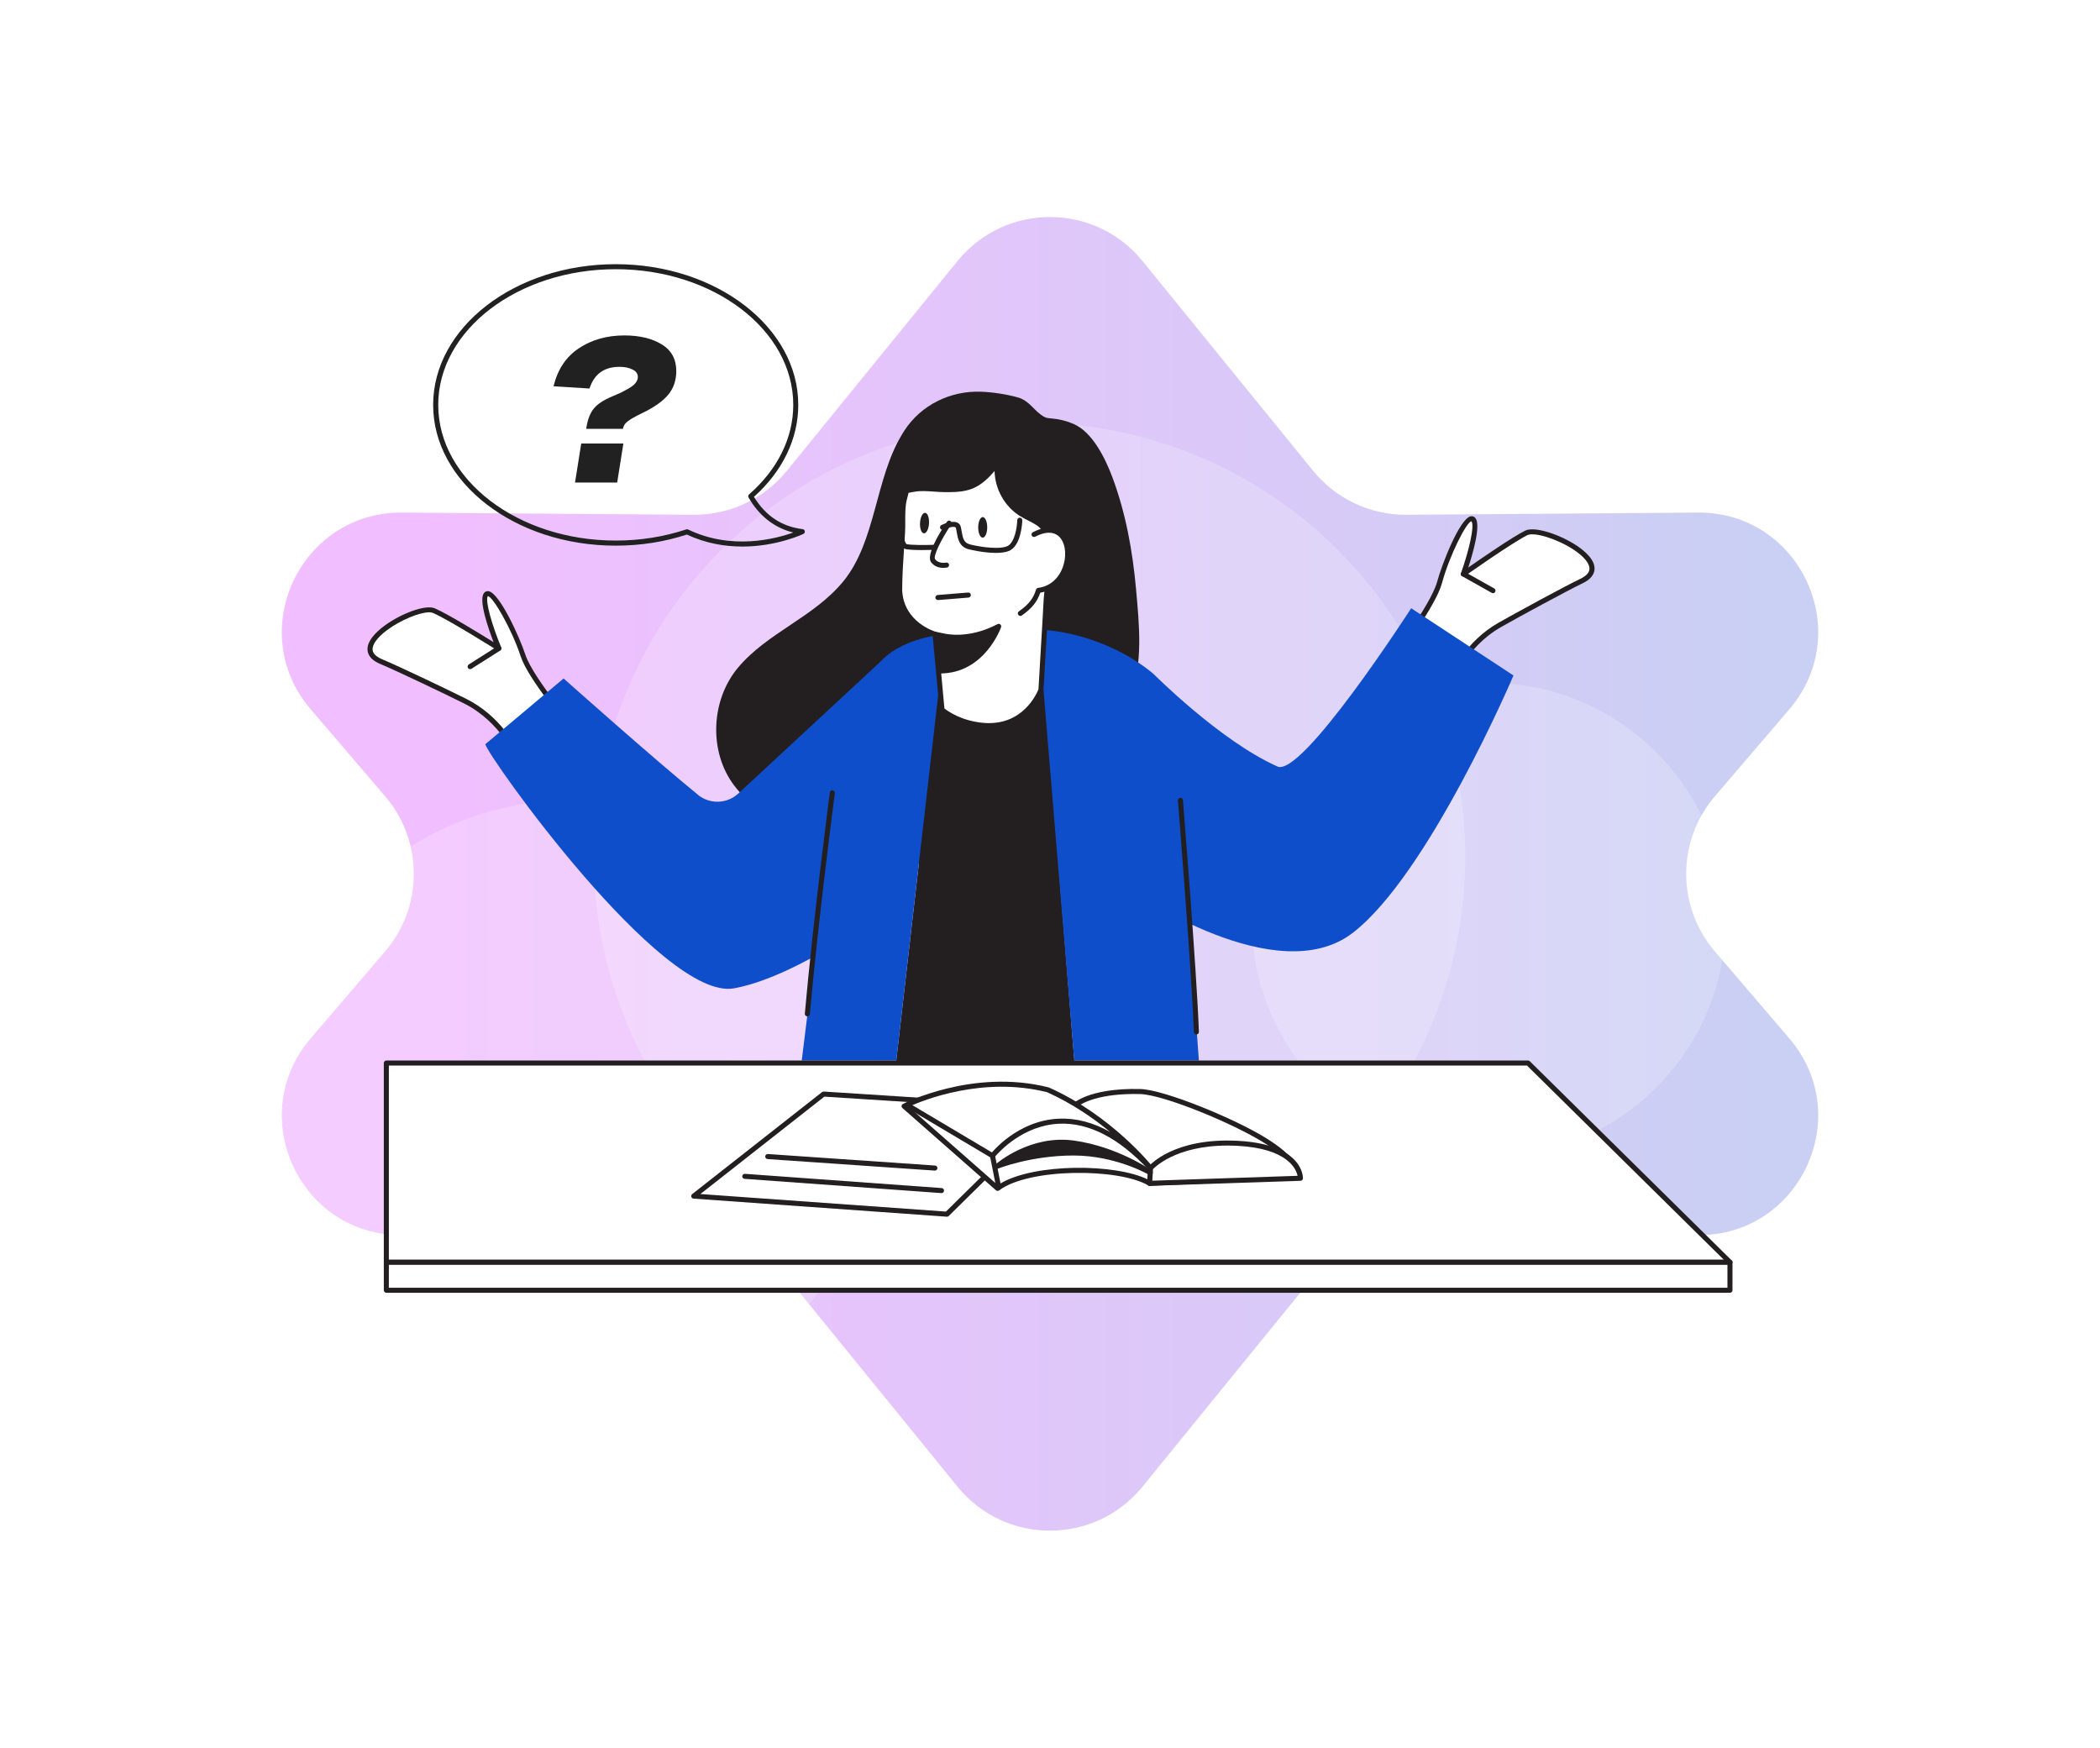 <svg width="1240" height="1032" viewBox="0 0 1240 1032" fill="none" xmlns="http://www.w3.org/2000/svg">
<g filter="url(#filter0_f_112_11)">
<path d="M565.392 154.134C593.562 119.503 646.438 119.503 674.608 154.134L775.366 278.003C788.851 294.582 809.138 304.137 830.508 303.975L1002.53 302.671C1062.89 302.213 1095.79 372.961 1056.55 418.825L1012.56 470.235C990.016 496.581 990.016 535.419 1012.56 561.765L1056.55 613.175C1095.79 659.039 1062.89 729.787 1002.53 729.329L830.508 728.025C809.138 727.863 788.851 737.418 775.366 753.997L674.608 877.866C646.438 912.497 593.562 912.497 565.392 877.866L464.634 753.997C451.149 737.418 430.862 727.863 409.492 728.025L237.472 729.329C177.111 729.787 144.209 659.039 183.453 613.175L227.442 561.765C249.984 535.419 249.984 496.581 227.442 470.235L183.453 418.825C144.209 372.961 177.111 302.213 237.472 302.671L409.492 303.975C430.862 304.137 451.149 294.582 464.634 278.003L565.392 154.134Z" fill="url(#paint0_linear_112_11)" fill-opacity="0.25"/>
</g>
<ellipse cx="338.496" cy="653.807" rx="181.337" ry="181.447" fill="white" fill-opacity="0.2"/>
<ellipse cx="607.911" cy="506.057" rx="257.326" ry="256.618" fill="white" fill-opacity="0.2"/>
<ellipse cx="879.053" cy="543.211" rx="139.889" ry="139.974" fill="white" fill-opacity="0.2"/>
<path d="M818.562 394.012C818.562 394.012 845.924 359.093 850.057 343.88C854.171 328.668 866.331 302.12 870.047 306.873C873.783 311.626 864.106 338.949 864.106 338.949C864.106 338.949 891.468 319.58 901.205 314.688C910.683 309.935 956.564 332.207 933.812 343.144C924.116 347.798 895.502 363.408 885.586 369.036C863.45 381.603 855.621 404.512 855.621 404.512L818.582 394.012H818.562Z" fill="white"/>
<path d="M855.601 405.983C855.462 405.983 855.323 405.983 855.204 405.924L818.364 395.484C818.364 395.484 818.165 395.444 818.066 395.424C817.469 395.225 817.072 394.648 817.072 394.012C817.072 393.594 817.231 393.237 817.489 392.958C819.377 390.532 844.732 357.76 848.607 343.482C851.488 332.864 861.98 306.177 868.398 304.884C869.491 304.666 870.524 305.063 871.22 305.958C874.498 310.154 869.749 326.6 866.987 335.111C874.856 329.622 892.879 317.194 900.529 313.356C906.172 310.532 921.294 315.702 931.051 322.205C936.038 325.546 941.92 330.676 941.522 336.244C941.284 339.545 938.899 342.309 934.429 344.457C925.109 348.931 896.793 364.323 886.302 370.288C864.901 382.439 857.072 404.73 857.012 404.949C856.794 405.566 856.217 405.963 855.601 405.963V405.983ZM821.106 393.157L854.687 402.682C856.754 397.512 865.278 378.819 884.831 367.723C894.131 362.434 923.241 346.545 933.137 341.792C936.575 340.142 938.383 338.213 938.542 336.045C938.76 332.864 935.422 328.727 929.381 324.691C919.843 318.327 905.954 313.952 901.841 316.02C892.322 320.813 865.219 339.983 864.941 340.162C864.404 340.539 863.709 340.52 863.172 340.162C862.655 339.764 862.457 339.088 862.675 338.471C867.305 325.426 870.862 310.393 868.855 307.808C865.954 308.126 855.86 328.091 851.468 344.278C847.812 357.8 826.749 385.799 821.086 393.177H821.106V393.157Z" fill="#231F20"/>
<path d="M881.592 350.283C881.354 350.283 881.096 350.224 880.857 350.085L863.351 340.241C862.636 339.843 862.377 338.929 862.775 338.213C863.172 337.497 864.086 337.238 864.802 337.636L882.308 347.48C883.023 347.877 883.281 348.792 882.884 349.508C882.606 350.005 882.109 350.264 881.592 350.264V350.283Z" fill="#231F20"/>
<path d="M342.897 435.474C342.897 435.474 313.727 402.026 308.819 387.052C303.911 372.078 290.379 346.207 286.921 351.138C283.444 356.09 294.552 382.856 294.552 382.856C294.552 382.856 266.216 364.939 256.241 360.564C246.266 356.189 201.875 380.967 225.163 390.691C235.079 394.827 264.487 408.906 274.681 414.017C297.433 425.412 306.474 447.863 306.474 447.863L342.917 435.434V435.474H342.897Z" fill="white"/>
<path d="M306.454 449.374C305.858 449.374 305.302 449.016 305.063 448.439C304.984 448.22 295.943 426.346 273.985 415.369C263.176 409.96 234.125 396.08 224.567 392.083C219.997 390.174 217.453 387.529 217.056 384.248C216.38 378.7 221.964 373.271 226.773 369.672C236.171 362.652 251.015 356.706 256.797 359.232C264.646 362.672 283.305 374.126 291.452 379.197C288.233 370.845 282.629 354.658 285.689 350.303C286.345 349.369 287.358 348.931 288.451 349.09C294.929 350.045 306.812 376.155 310.23 386.615C314.82 400.634 341.784 431.934 343.891 434.36C344.209 434.639 344.387 435.036 344.387 435.474C344.387 436.09 344.01 436.667 343.414 436.886C343.354 436.886 343.275 436.925 343.215 436.945L306.931 449.314C306.772 449.374 306.613 449.394 306.454 449.394V449.374ZM253.34 361.578C247.677 361.578 236.47 366.172 228.581 372.058C222.759 376.393 219.639 380.709 220.036 383.87C220.295 386.018 222.222 387.847 225.739 389.319C235.873 393.555 265.779 407.892 275.357 412.685C295.466 422.747 304.964 440.962 307.289 446.013L340.334 434.738C334.293 427.659 311.799 400.813 307.428 387.509C302.202 371.581 291.074 352.173 288.034 352.013C286.285 354.678 290.637 369.493 295.943 382.279C296.201 382.876 296.022 383.572 295.525 383.99C295.029 384.407 294.313 384.467 293.777 384.109C293.499 383.93 265.421 366.212 255.665 361.936C255.069 361.678 254.294 361.559 253.38 361.559H253.34V361.578Z" fill="#231F20"/>
<path d="M277.582 395.126C277.085 395.126 276.608 394.887 276.33 394.43C275.893 393.734 276.092 392.819 276.787 392.362L293.757 381.603C294.452 381.166 295.366 381.365 295.823 382.061C296.261 382.757 296.062 383.671 295.366 384.129L278.397 394.887C278.158 395.046 277.88 395.126 277.602 395.126H277.582Z" fill="#231F20"/>
<path d="M532.384 256.9C532.881 256.065 533.398 255.25 533.914 254.414C543.79 239.102 561.157 230.651 579.239 231.307C586.135 231.546 594.401 232.818 601.058 234.688C608.271 236.716 610.754 243.159 616.855 246.281C618.087 246.917 619.557 246.977 620.948 247.096C625.419 247.454 629.85 248.548 633.963 250.358C645.21 255.23 652.741 270.92 656.815 281.757C664.743 302.955 668.777 325.386 670.804 347.857C672.672 368.817 675.136 392.043 667.227 412.088C659.497 431.735 648.668 450.905 634.401 466.555C608.211 495.31 568.907 512.372 530.179 509.23C507.148 507.361 485.132 498.75 464.724 487.873C453.021 481.628 441.436 474.35 433.468 463.771C418.386 443.806 419.717 413.421 435.773 394.251C453.199 373.45 480.621 364.502 498.028 343.184C517.223 319.639 516.667 283.07 532.384 256.92V256.9Z" fill="#231F20"/>
<path d="M639.726 693.093L615.941 396.856L554.798 403.358L521.555 693.093H639.726Z" fill="#231F20"/>
<path d="M556.269 419.128C556.269 419.128 565.171 427.082 580.769 428.335C606.303 430.383 614.689 407.276 614.689 407.276C615.662 389.578 616.815 371.859 617.768 354.161C618.404 342.091 624.902 317.273 613.377 309.2C610.178 306.952 606.462 305.541 603.163 303.472C593.308 297.368 587.545 285.257 588.996 273.743C584.704 278.973 580.153 284.402 573.914 286.987C568.767 289.115 563.025 289.115 557.441 289.055C551.937 289.016 545.141 287.822 539.756 288.876C533.954 290.01 535.762 288.876 534.272 293.868C532.463 299.913 533.338 308.146 532.96 314.43C532.285 325.804 531.271 337.278 531.271 348.693C532.364 368.777 552.155 374.464 552.155 374.464L556.269 419.108V419.128Z" fill="white"/>
<path d="M583.909 429.966C582.856 429.966 581.763 429.926 580.65 429.826C564.733 428.534 555.653 420.579 555.275 420.241C554.997 419.983 554.818 419.645 554.778 419.267L550.744 375.578C546.592 374.047 530.755 367.047 529.761 348.792C529.761 340.042 530.337 331.233 530.913 322.722C531.092 319.938 531.291 317.134 531.45 314.35C531.569 312.401 531.569 310.254 531.549 307.967C531.549 302.955 531.529 297.765 532.801 293.45C533.119 292.396 533.278 291.621 533.397 291.064C533.914 288.598 534.57 288.26 537.352 287.803C537.908 287.703 538.584 287.604 539.438 287.425C543.253 286.689 547.585 286.987 551.778 287.286C553.785 287.425 555.672 287.564 557.421 287.584C562.548 287.643 568.35 287.683 573.298 285.635C579.319 283.129 583.809 277.641 587.803 272.809C588.221 272.292 588.936 272.133 589.552 272.391C590.168 272.65 590.526 273.286 590.446 273.942C589.075 284.82 594.619 296.453 603.919 302.22C605.329 303.095 606.78 303.85 608.33 304.626C610.297 305.62 612.344 306.674 614.212 307.987C624.048 314.887 621.822 332.506 620.193 345.352C619.775 348.653 619.378 351.775 619.239 354.261C618.722 363.846 618.166 373.43 617.59 383.015C617.093 391.129 616.616 399.262 616.179 407.375C616.179 407.515 616.139 407.674 616.099 407.793C616.02 408.032 607.773 429.966 583.929 429.966H583.909ZM557.699 418.372C559.627 419.903 567.893 425.809 580.888 426.863C603.998 428.753 612.304 409.304 613.198 406.978C613.635 398.924 614.112 390.87 614.609 382.836C615.185 373.251 615.761 363.686 616.258 354.102C616.397 351.516 616.795 348.335 617.232 344.974C618.762 332.883 620.868 316.299 612.503 310.433C610.794 309.219 608.946 308.285 606.979 307.291C605.449 306.515 603.859 305.7 602.349 304.765C593.228 299.118 587.505 288.797 587.267 278.138C583.75 282.215 579.696 286.212 574.47 288.399C568.966 290.686 562.826 290.626 557.421 290.587C555.573 290.587 553.626 290.427 551.579 290.288C547.585 290.01 543.452 289.712 540.014 290.368C539.14 290.547 538.425 290.666 537.848 290.746C537.312 290.845 536.755 290.925 536.477 291.004C536.438 291.183 536.378 291.442 536.318 291.68C536.179 292.297 536 293.152 535.663 294.305C534.49 298.203 534.51 303.174 534.53 307.967C534.53 310.293 534.53 312.481 534.411 314.529C534.252 317.313 534.053 320.117 533.874 322.921C533.318 331.392 532.722 340.142 532.722 348.713C533.735 367.385 551.758 372.834 552.533 373.053C553.129 373.232 553.546 373.729 553.606 374.345L557.659 418.372H557.699Z" fill="#231F20"/>
<path d="M610.595 315.583C636.169 302.299 637.143 345.71 613.178 348.613C611.569 353.803 608.966 357.681 602.508 362.215" fill="white"/>
<path d="M602.508 363.706C602.031 363.706 601.574 363.488 601.276 363.07C600.799 362.394 600.958 361.459 601.634 361.002C608.151 356.448 610.337 352.709 611.748 348.176C611.927 347.619 612.403 347.201 612.98 347.142C620.173 346.267 625.796 341.136 628.042 333.42C630.029 326.58 628.737 319.58 624.882 316.418C621.683 313.773 616.954 313.952 611.251 316.915C610.516 317.293 609.622 317.015 609.244 316.279C608.866 315.543 609.145 314.648 609.88 314.27C618.981 309.538 624.366 312.143 626.77 314.111C631.599 318.069 633.248 326.182 630.903 334.256C628.419 342.806 622.239 348.633 614.271 349.965C612.364 355.474 609.224 359.312 603.323 363.448C603.064 363.627 602.766 363.726 602.468 363.726H602.508V363.706Z" fill="#231F20"/>
<path d="M560.402 308.921C560.402 308.921 548.201 327.077 550.884 330.974C553.586 334.872 558.931 333.699 558.931 333.699" fill="white"/>
<path d="M557.083 335.329C554.937 335.329 551.718 334.773 549.672 331.81C548.678 330.398 547.645 325.228 559.17 308.066C559.627 307.39 560.561 307.191 561.236 307.668C561.912 308.126 562.091 309.06 561.634 309.737C555.434 318.964 550.983 328.489 552.116 330.1C554.222 333.142 558.574 332.227 558.613 332.207C559.388 332.028 560.203 332.545 560.382 333.341C560.561 334.136 560.044 334.932 559.249 335.111C559.15 335.111 558.295 335.31 557.083 335.31V335.329Z" fill="#231F20"/>
<path d="M557.044 375.499C557.044 375.499 571.331 379.535 589.671 369.851C589.671 369.851 580.69 396.14 555.136 396.18L552.135 374.464L557.044 375.499Z" fill="#231F20"/>
<path d="M555.156 397.691C554.421 397.691 553.785 397.134 553.685 396.398L550.685 374.683C550.625 374.206 550.784 373.729 551.142 373.391C551.5 373.053 551.996 372.913 552.473 373.033L557.381 374.067C557.381 374.067 557.441 374.067 557.481 374.067C557.62 374.107 571.47 377.805 589.015 368.539C589.552 368.26 590.208 368.32 590.685 368.718C591.142 369.115 591.32 369.752 591.122 370.328C591.022 370.607 581.504 397.631 555.176 397.671H555.156V397.691ZM553.904 376.374L556.428 394.688C574.093 393.992 583.273 379.814 586.671 372.993C570.178 380.371 557.739 377.248 556.666 376.97L553.884 376.374H553.904Z" fill="#231F20"/>
<path d="M582.927 311.416C582.938 308.066 581.755 305.347 580.284 305.342C578.814 305.337 577.612 308.049 577.601 311.398C577.59 314.748 578.773 317.467 580.244 317.472C581.715 317.477 582.916 314.766 582.927 311.416Z" fill="#231F20"/>
<path d="M548.566 309.03C548.754 305.686 547.716 302.908 546.248 302.825C544.78 302.743 543.437 305.387 543.249 308.731C543.061 312.076 544.099 314.854 545.567 314.936C547.036 315.019 548.378 312.375 548.566 309.03Z" fill="#231F20"/>
<path d="M515.633 396.915C515.633 396.915 521.614 381.166 550.745 375.578L553.964 410.557L529.225 626.218H473.408L492.603 471.109L515.633 396.915Z" fill="#0F4ECA"/>
<path d="M618.225 372.118C618.225 372.118 652.065 373.987 680.838 397.691L696.814 472.66L707.902 626.218H634.341L616.159 407.375L618.206 372.118H618.225Z" fill="#0F4ECA"/>
<path d="M412.147 469.319C386.374 448.4 332.803 400.634 332.803 400.634L286.583 439.431C287.418 445.795 390.865 591.358 433.408 583.603C475.932 575.867 536.478 527.883 536.478 527.883L519.786 390.811L435.753 468.743C429.096 474.728 419.101 474.987 412.147 469.359V469.319Z" fill="#0F4ECA"/>
<path d="M680.858 397.691C680.858 397.691 720.182 437.283 753.883 452.416C767.693 461.047 833.267 359.152 833.267 359.152L893.674 398.864C893.674 398.864 843.619 516.309 798.751 550.851C753.883 585.392 669.313 526.67 669.313 526.67L681.017 395.881L680.858 397.691Z" fill="#0F4ECA"/>
<path d="M588.042 326.48C580.69 326.48 572.384 324.492 571.291 324.134C566.303 322.463 565.548 317.929 564.932 314.27C564.793 313.455 564.654 312.66 564.475 311.884C564.396 311.546 564.257 311.407 564.058 311.307C562.707 310.671 559.229 311.745 557.183 312.719C556.447 313.077 555.553 312.759 555.196 312.023C554.838 311.287 555.156 310.393 555.891 310.035C556.924 309.538 562.25 307.131 565.33 308.623C566.383 309.14 567.098 310.035 567.356 311.208C567.555 312.043 567.694 312.898 567.833 313.773C568.509 317.77 569.145 320.276 572.205 321.31C574.252 321.986 588.32 324.989 594.5 322.622C599.289 320.793 600.58 310.83 600.66 307.131C600.68 306.316 601.415 305.62 602.19 305.68C603.005 305.68 603.66 306.376 603.64 307.211C603.64 307.827 603.203 322.503 595.553 325.406C593.486 326.202 590.824 326.48 588.002 326.48H588.042Z" fill="#231F20"/>
<path d="M544.763 324.81C540.73 324.81 536.239 324.671 534.431 324.134C530.576 322.98 529.92 312.799 529.801 308.484C529.801 307.668 530.437 306.972 531.251 306.952H531.291C532.106 306.952 532.762 307.589 532.781 308.404C532.94 314.608 534.133 320.733 535.285 321.27C537.471 321.926 546.492 321.887 552.036 321.688C552.95 321.688 553.546 322.304 553.586 323.119C553.606 323.935 552.97 324.631 552.155 324.671C551.48 324.671 548.3 324.79 544.783 324.79H544.763V324.81Z" fill="#231F20"/>
<path d="M553.805 354.32C553.03 354.32 552.394 353.724 552.315 352.948C552.255 352.133 552.851 351.417 553.686 351.337L571.649 349.886C572.483 349.806 573.199 350.423 573.258 351.258C573.318 352.073 572.722 352.789 571.887 352.869L553.924 354.32H553.805Z" fill="#231F20"/>
<path d="M476.726 600.147H476.587C475.773 600.068 475.157 599.352 475.236 598.537C480.144 543.075 489.901 468.683 490 467.947C490.099 467.132 490.835 466.535 491.669 466.655C492.484 466.754 493.06 467.51 492.961 468.325C492.861 469.081 483.105 543.394 478.217 598.795C478.157 599.571 477.501 600.147 476.726 600.147Z" fill="#231F20"/>
<path d="M706.432 610.826C705.637 610.826 704.981 610.19 704.941 609.394C703.63 573.56 695.602 473.714 695.523 472.72C695.463 471.904 696.059 471.189 696.894 471.109C697.708 471.069 698.444 471.646 698.503 472.481C698.583 473.495 706.63 573.381 707.922 609.295C707.962 610.11 707.306 610.806 706.491 610.846H706.432V610.826Z" fill="#231F20"/>
<path d="M1021.5 745.353H228.124V627.729H902.278L1021.5 745.353Z" fill="white"/>
<path d="M1021.5 746.844H228.124C227.309 746.844 226.634 746.168 226.634 745.353V627.709C226.634 626.894 227.309 626.218 228.124 626.218H902.278C902.675 626.218 903.053 626.377 903.331 626.655L1022.56 744.299C1022.99 744.717 1023.11 745.373 1022.89 745.93C1022.65 746.486 1022.12 746.864 1021.52 746.864L1021.5 746.844ZM229.614 743.861H1017.87L901.662 629.2H229.614V743.861Z" fill="#231F20"/>
<path d="M1021.5 745.373H228.124V761.878H1021.5V745.373Z" fill="white"/>
<path d="M1021.5 763.369H228.124C227.309 763.369 226.634 762.693 226.634 761.878V745.373C226.634 744.557 227.309 743.881 228.124 743.881H1021.5C1022.32 743.881 1022.99 744.557 1022.99 745.373V761.878C1022.99 762.693 1022.32 763.369 1021.5 763.369ZM229.614 760.386H1020.01V746.864H229.614V760.386Z" fill="#231F20"/>
<path d="M486.304 646.024L409.603 706.277L559.13 716.956L622.24 654.773L486.304 646.024Z" fill="white"/>
<path d="M559.13 718.447H559.031L409.524 707.769C408.908 707.729 408.391 707.311 408.212 706.715C408.033 706.118 408.212 705.482 408.709 705.104L485.41 644.87C485.688 644.652 486.066 644.532 486.423 644.552L622.339 653.302C622.915 653.342 623.432 653.719 623.651 654.276C623.849 654.833 623.71 655.45 623.293 655.867L560.184 718.05C559.905 718.328 559.528 718.487 559.13 718.487V718.447ZM413.557 705.064L558.554 715.425L618.802 656.046L486.761 647.555L413.557 705.064Z" fill="#231F20"/>
<path d="M555.931 704.508H555.832L439.648 696.096C438.833 696.036 438.217 695.32 438.277 694.505C438.336 693.69 439.131 693.093 439.866 693.133L556.05 701.545C556.865 701.604 557.481 702.32 557.422 703.135C557.362 703.931 556.706 704.527 555.931 704.527V704.508Z" fill="#231F20"/>
<path d="M552.036 691.224H551.937L453.239 684.423C452.424 684.363 451.809 683.647 451.848 682.832C451.888 682.017 452.623 681.42 453.438 681.44L552.136 688.241C552.951 688.301 553.566 689.017 553.527 689.832C553.467 690.627 552.811 691.224 552.036 691.224Z" fill="#231F20"/>
<path d="M634.162 653.183C634.162 653.183 642.766 643.876 673.168 644.532C687.296 644.85 729.164 662.171 747.624 673.784C768.866 687.167 765.865 695.062 765.865 695.062L678.851 698.721L634.182 653.163L634.162 653.183Z" fill="white"/>
<path d="M678.832 700.232C678.434 700.232 678.057 700.073 677.759 699.795L633.089 654.237C632.533 653.66 632.513 652.765 633.049 652.168C633.427 651.771 642.488 642.385 673.168 643.041C687.376 643.359 729.462 660.62 748.379 672.531C770.038 686.173 767.554 694.684 767.217 695.599C766.998 696.156 766.481 696.533 765.885 696.553L678.871 700.212H678.812H678.832V700.232ZM636.368 653.302L679.428 697.21L764.474 693.63C764.315 691.343 762.309 684.821 746.809 675.057C728.19 663.324 686.939 646.322 673.129 646.024C649.701 645.487 639.488 651.075 636.368 653.302Z" fill="#231F20"/>
<path d="M679.328 689.772C679.328 689.772 656.04 660.182 618.802 643.558C574.232 632.263 533.875 653.202 533.875 653.202L589.075 701.743C607.515 687.923 661.345 688.44 678.812 698.761C681.097 692.437 679.308 689.792 679.308 689.792C625.379 631.945 586.015 682.474 586.015 682.474L589.552 700.431" fill="white"/>
<path d="M589.075 703.215C588.718 703.215 588.38 703.096 588.082 702.837L532.881 654.296C532.504 653.978 532.325 653.481 532.384 653.004C532.444 652.506 532.742 652.089 533.179 651.85C533.596 651.631 574.55 630.771 619.16 642.086C619.239 642.086 619.319 642.126 619.398 642.166C656.537 658.751 680.242 688.519 680.481 688.818C680.521 688.858 680.56 688.917 680.58 688.957C680.898 689.474 682.567 692.636 680.203 699.218C680.044 699.636 679.726 699.974 679.308 700.113C678.891 700.252 678.434 700.212 678.057 699.993C660.55 689.673 607.635 689.633 589.97 702.897C589.711 703.096 589.393 703.195 589.075 703.195V703.215ZM587.645 682.852L590.784 698.8C610.933 686.829 658.921 686.948 677.957 696.573C678.951 692.894 678.295 691.045 678.116 690.647C660.59 671.895 642.846 662.787 625.419 663.543C604.356 664.458 590.228 679.829 587.645 682.852ZM536.557 653.56L587.704 698.522L584.585 682.733C584.505 682.315 584.585 681.878 584.863 681.52C585.499 680.704 600.62 661.654 625.24 660.56C635.295 660.143 645.469 662.767 655.563 668.455C645.767 660.361 633.129 651.592 618.305 644.95C580.372 635.385 545.161 649.623 536.537 653.56H536.557Z" fill="#231F20"/>
<path d="M679.328 689.772C679.328 689.772 693.397 673.148 730.893 675.136C768.369 677.125 767.872 695.758 767.872 695.758L678.832 698.741L679.328 689.772Z" fill="white"/>
<path d="M678.832 700.232C678.434 700.232 678.057 700.073 677.759 699.775C677.46 699.477 677.321 699.059 677.341 698.641L677.838 689.673C677.838 689.355 677.977 689.036 678.196 688.798C678.792 688.102 693.178 671.636 730.972 673.645C769.462 675.693 769.382 694.962 769.363 695.798C769.343 696.593 768.707 697.229 767.932 697.249L678.891 700.232H678.832ZM680.799 690.389L680.421 697.19L766.203 694.306C765.309 690.17 760.182 678.179 730.833 676.608C697.49 674.838 683.084 688.042 680.819 690.369L680.799 690.389Z" fill="#231F20"/>
<path d="M586.035 683.946C585.777 683.946 585.518 683.886 585.28 683.727L537.173 655.131C536.458 654.714 536.239 653.799 536.656 653.083C537.074 652.367 537.988 652.148 538.703 652.566L586.81 681.162C587.525 681.579 587.744 682.494 587.327 683.21C587.049 683.687 586.552 683.946 586.035 683.946Z" fill="#231F20"/>
<path d="M679.189 692.397C679.189 692.397 659.597 678.616 634.162 674.977C608.728 671.338 588.837 688.639 588.837 688.639C588.837 688.639 608.012 680.824 633.844 680.824C659.676 680.824 679.189 692.417 679.189 692.417V692.397Z" fill="#231F20"/>
<path d="M679.189 693.889C678.931 693.889 678.673 693.829 678.434 693.69C678.236 693.57 658.961 682.315 633.864 682.315C608.767 682.315 589.612 689.951 589.413 690.031C588.738 690.309 587.963 690.051 587.585 689.434C587.208 688.818 587.327 688.002 587.883 687.525C588.718 686.789 608.589 669.807 634.401 673.526C659.915 677.185 679.269 690.627 680.084 691.204C680.739 691.661 680.918 692.556 680.481 693.232C680.203 693.67 679.726 693.908 679.229 693.908H679.189V693.889ZM627.108 675.952C615.305 675.952 605.111 680.207 598.375 683.986C606.542 681.798 619.061 679.292 633.844 679.292C641.137 679.292 647.893 680.187 653.874 681.48C647.913 679.332 641.157 677.463 633.944 676.429C631.619 676.091 629.334 675.952 627.108 675.952Z" fill="#231F20"/>
<path d="M438.217 322.722C428.142 322.722 416.856 320.932 405.589 315.643C392.256 319.997 378.128 322.205 363.563 322.205C304.129 322.205 255.764 284.919 255.764 239.102C255.764 193.286 304.129 156 363.563 156C422.996 156 471.361 193.286 471.361 239.102C471.361 259.068 462.082 278.277 445.191 293.371C452.007 304.586 461.664 310.989 473.925 312.441C474.58 312.52 475.117 313.018 475.216 313.674C475.316 314.33 474.998 314.966 474.401 315.265C474.163 315.384 458.684 322.742 438.197 322.742L438.217 322.722ZM405.689 312.54C405.907 312.54 406.126 312.58 406.344 312.68C432.077 325.068 458.048 318.168 468.42 314.449C457.352 311.745 448.291 304.685 442.012 293.788C441.655 293.172 441.794 292.376 442.33 291.919C459.141 277.283 468.4 258.531 468.4 239.083C468.4 194.896 421.386 158.963 363.582 158.963C305.779 158.963 258.764 194.916 258.764 239.083C258.764 283.249 305.779 319.202 363.582 319.202C378.028 319.202 392.037 316.975 405.231 312.6C405.39 312.54 405.549 312.52 405.708 312.52H405.689V312.54Z" fill="#212121"/>
<path d="M326.856 228.078C329.296 218.074 334.298 210.591 341.862 205.63C349.426 200.587 358.373 198.066 368.702 198.066C377.567 198.066 384.887 199.815 390.662 203.312C396.437 206.809 399.324 212.055 399.324 219.05C399.324 224.581 397.738 229.257 394.566 233.08C391.475 236.821 386.514 240.359 379.682 243.694C375.29 245.809 372.321 247.476 370.776 248.696C369.231 249.835 368.295 251.136 367.97 252.6L367.848 253.21H346.132L346.376 251.746C347.108 247.435 348.491 243.979 350.524 241.376C352.557 238.773 356.136 236.374 361.26 234.178C363.781 233.121 365.571 232.348 366.628 231.86C367.767 231.291 369.271 230.477 371.142 229.42C373.094 228.281 374.477 227.183 375.29 226.126C376.185 224.987 376.632 223.808 376.632 222.588C376.632 220.636 375.575 219.172 373.46 218.196C371.427 217.139 368.865 216.61 365.774 216.61C356.746 216.61 350.849 220.88 348.084 229.42L326.856 228.078ZM339.544 284.93L343.204 261.872H368.092L364.432 284.93H339.544Z" fill="#212121"/>
<defs>
<filter id="filter0_f_112_11" x="38.42" y="0.174" width="1163.16" height="1031.65" filterUnits="userSpaceOnUse" color-interpolation-filters="sRGB">
<feFlood flood-opacity="0" result="BackgroundImageFix"/>
<feBlend mode="normal" in="SourceGraphic" in2="BackgroundImageFix" result="shape"/>
<feGaussianBlur stdDeviation="63.993" result="effect1_foregroundBlur_112_11"/>
</filter>
<linearGradient id="paint0_linear_112_11" x1="264.678" y1="517.265" x2="1186.82" y2="517.266" gradientUnits="userSpaceOnUse">
<stop stop-color="#C800FF"/>
<stop offset="1" stop-color="#0F4ECA"/>
</linearGradient>
</defs>
</svg>
